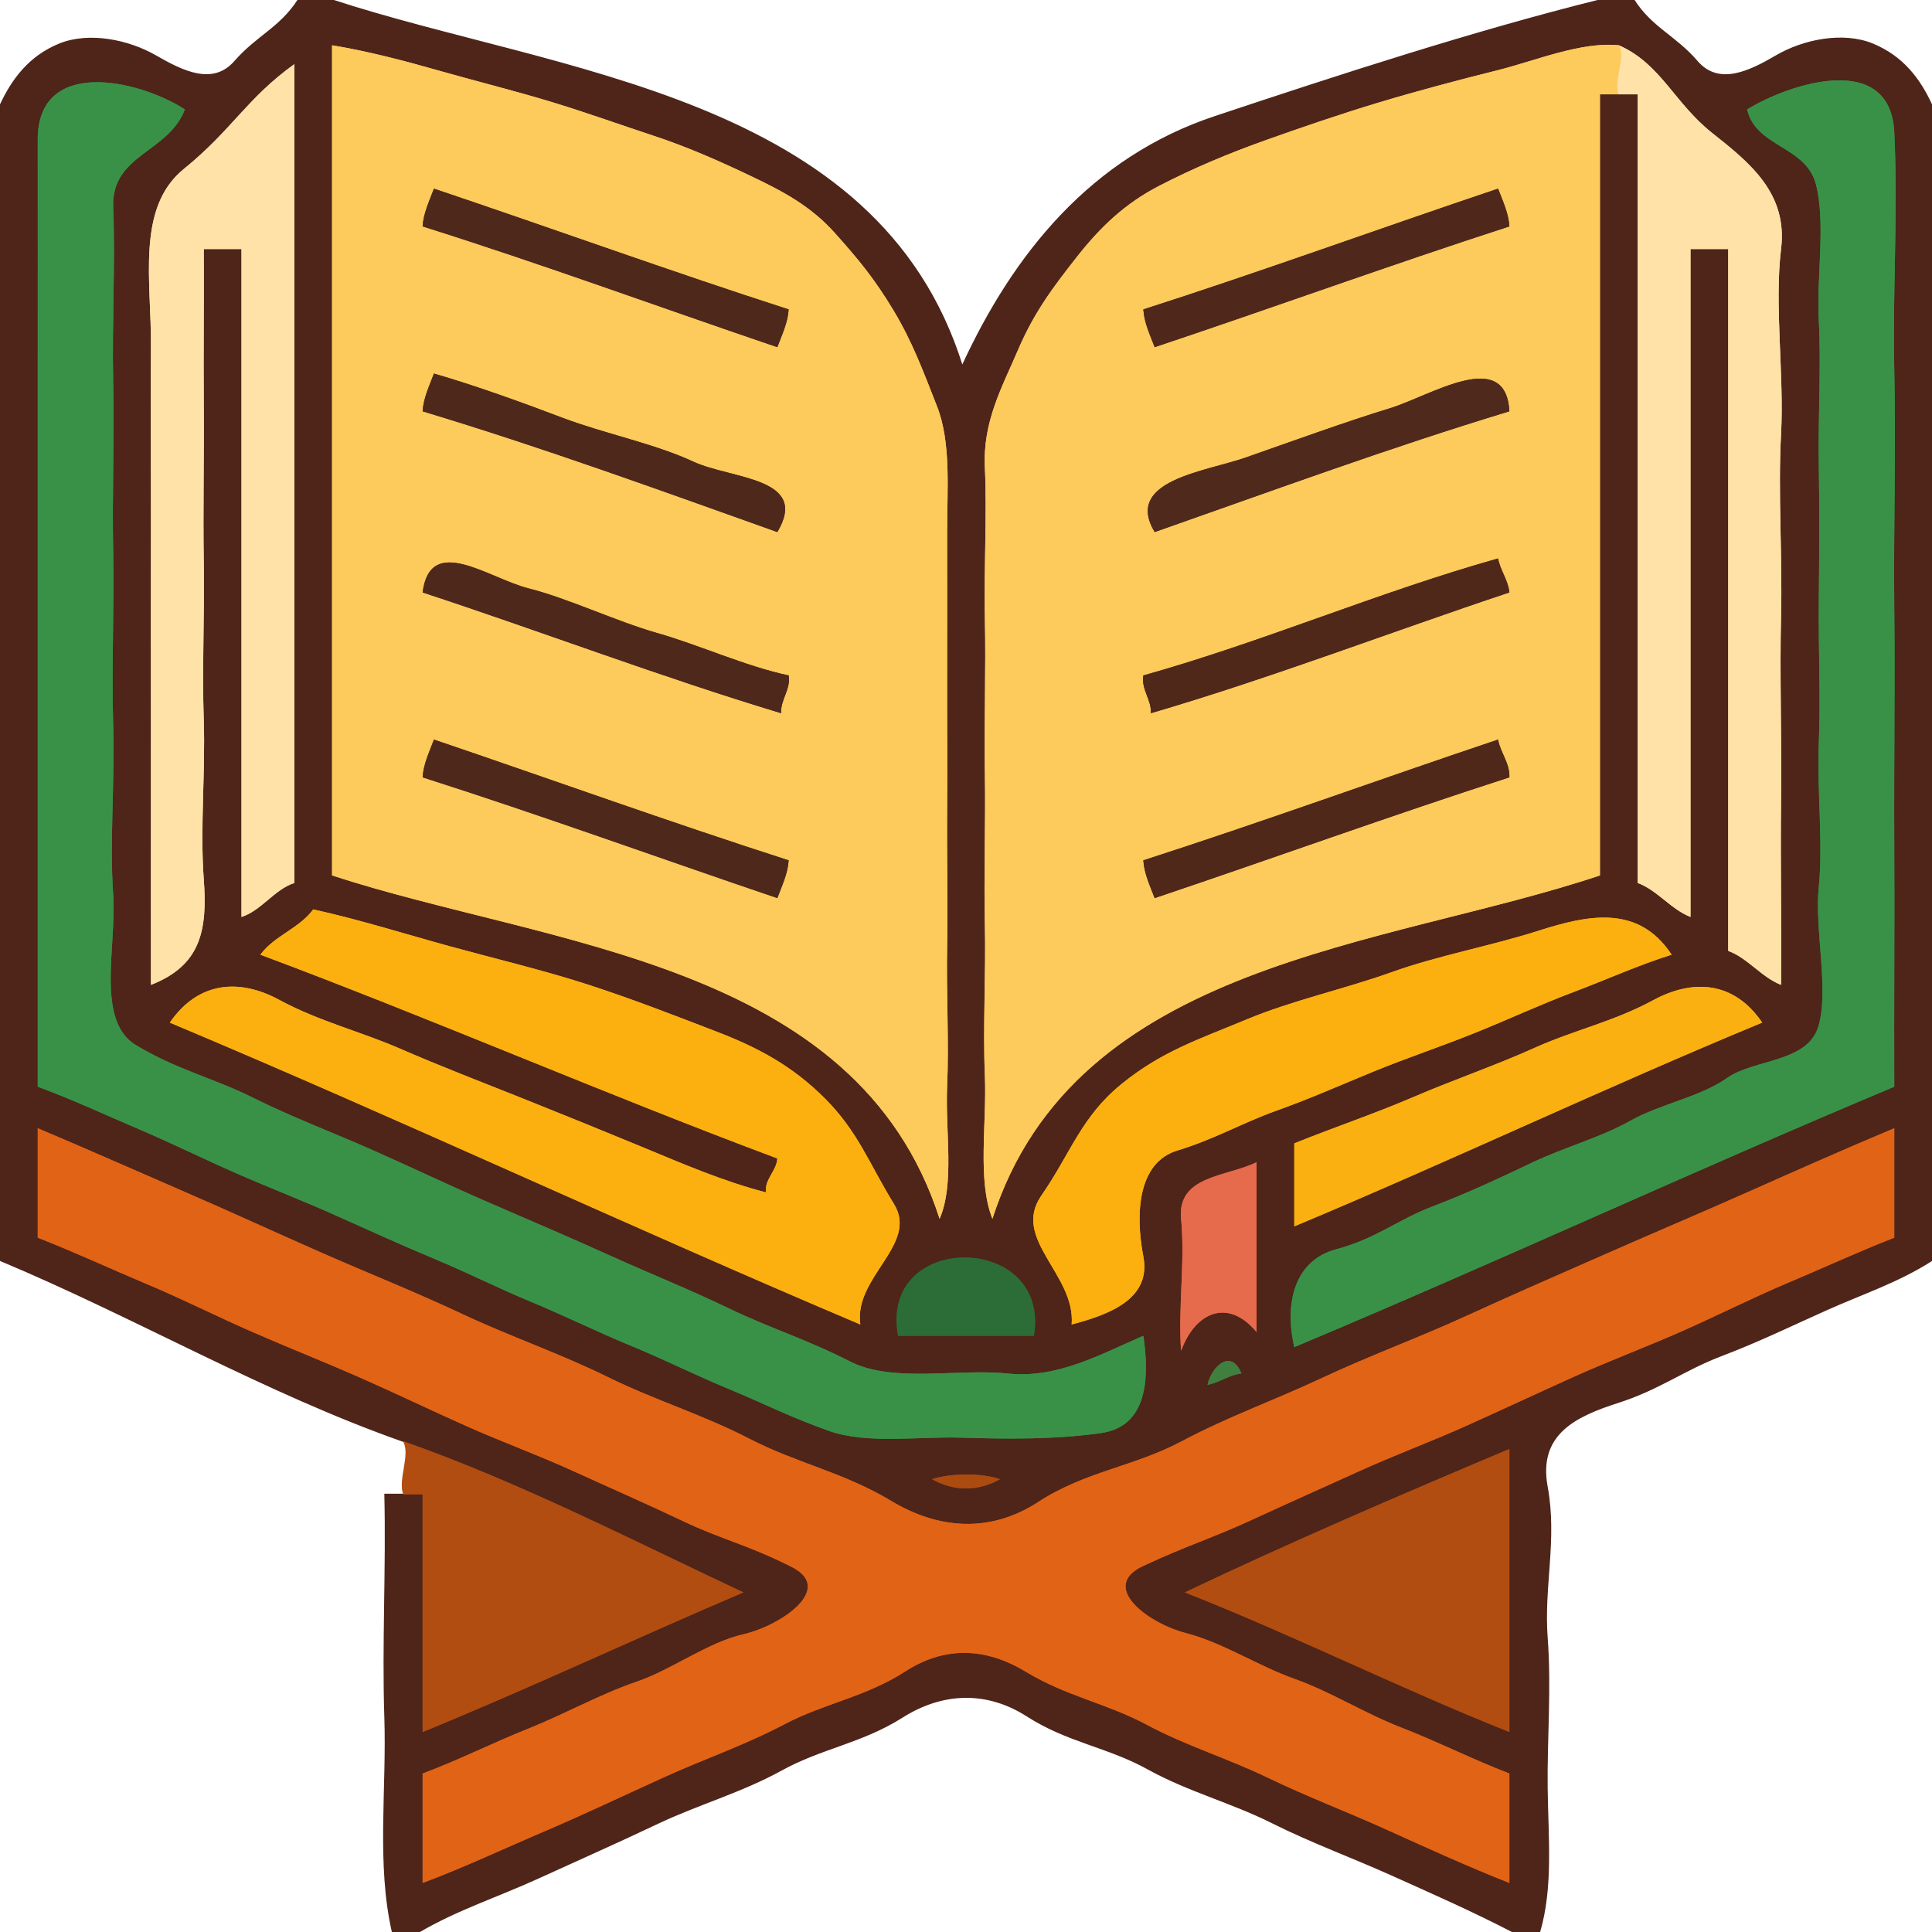 <svg xmlns="http://www.w3.org/2000/svg" xmlns:v="https://svgstorm.com"
viewBox = "0 0 512 512"
width="512"
height="512">
<g fill="None" fill-opacity="0.0" stroke="#000000" stroke-opacity="0.00" stroke-width="0.3"><path d="
M 0.00 28.00 
C 3.27 20.93 7.86 14.90 15.70 11.70 C 23.53 8.49 34.02 10.64 41.22 14.78 C 48.43 18.92 56.42 22.93 62.25 16.25 C 68.08 9.57 74.22 7.41 79.00 0.00
L 0.00 0.00
L 0.00 28.00 Z"/>
</g>
<g fill="None" fill-opacity="0.0" stroke="#4E2419" stroke-opacity="0.99" stroke-width="0.3"><path d="
M 0.00 28.00 
L 0.00 334.00
C 35.88 349.00 70.24 369.10 107.00 382.00
C 137.71 392.78 167.83 408.32 197.00 422.00
C 168.55 434.11 140.57 447.32 112.00 459.00
C 112.00 438.00 112.00 417.00 112.00 396.00
C 110.33 396.00 108.67 396.00 107.00 396.00
C 105.33 396.00 103.67 396.00 102.00 396.00
C 102.48 415.34 101.36 435.77 102.00 455.00 C 102.64 474.23 99.88 493.98 104.00 512.00
L 111.00 512.00
C 120.92 506.13 132.03 502.55 142.68 497.68 C 153.33 492.81 163.51 488.32 174.23 483.23 C 184.95 478.14 196.44 474.94 207.08 469.08 C 217.71 463.21 228.38 461.85 239.08 455.08 C 249.78 448.30 261.51 447.89 272.23 454.77 C 282.95 461.65 293.56 462.87 304.22 468.78 C 314.89 474.68 326.35 477.63 337.03 482.98 C 347.70 488.32 358.28 492.14 369.03 496.98 C 379.77 501.81 390.82 506.68 401.00 512.00
L 408.00 512.00
C 411.48 500.07 410.17 487.17 410.00 474.00 C 409.83 460.83 411.03 447.51 410.00 434.00 C 408.97 420.49 412.58 407.97 410.00 394.00 C 407.42 380.03 417.55 375.27 428.69 371.69 C 439.84 368.12 446.09 363.09 456.23 359.23 C 466.37 355.37 474.45 351.38 484.08 347.08 C 493.70 342.77 503.09 339.74 512.00 334.00
L 512.00 28.00
C 508.73 20.82 504.18 14.95 496.31 11.69 C 488.43 8.44 477.94 10.58 470.77 14.77 C 463.60 18.96 455.50 22.93 449.75 16.25 C 444.01 9.57 437.73 7.39 433.00 0.00
L 424.00 0.00
C 390.62 8.29 354.55 20.06 321.93 30.93 C 289.30 41.79 268.70 67.21 255.00 97.00
C 232.59 25.08 147.59 19.55 88.00 0.00
L 79.00 0.00
C 74.22 7.41 68.08 9.57 62.25 16.25 C 56.42 22.93 48.43 18.92 41.22 14.78 C 34.02 10.64 23.53 8.49 15.70 11.70 C 7.86 14.90 3.27 20.93 0.00 28.00
M 429.00 12.00 
C 440.10 16.85 443.70 27.30 453.75 35.25 C 463.81 43.20 473.81 51.26 472.00 66.00 C 470.19 80.74 472.84 99.48 472.00 115.00 C 471.16 130.52 472.38 147.09 472.00 163.00 C 471.62 178.91 472.20 195.89 472.00 212.00 C 471.80 228.11 472.15 244.83 472.00 261.00
C 466.76 258.95 463.14 253.86 458.00 252.00
C 458.00 190.00 458.00 128.00 458.00 66.00
C 454.67 66.00 451.33 66.00 448.00 66.00
C 448.00 125.00 448.00 184.00 448.00 243.00
C 442.76 240.95 439.15 235.86 434.00 234.00
C 434.00 164.33 434.00 94.67 434.00 25.00
C 432.33 25.00 430.67 25.00 429.00 25.00
C 427.33 25.00 425.67 25.00 424.00 25.00
C 424.00 94.00 424.00 163.00 424.00 232.00
C 366.84 251.13 285.03 254.56 263.00 323.00
C 258.94 312.75 261.54 297.84 261.00 285.00 C 260.46 272.16 261.29 258.07 261.00 245.00 C 260.71 231.93 261.22 218.11 261.00 205.00 C 260.78 191.89 261.30 176.89 261.00 164.00 C 260.70 151.11 261.60 136.24 261.00 124.00 C 260.40 111.76 265.51 102.71 269.77 92.77 C 274.03 82.84 278.87 76.38 285.25 68.25 C 291.63 60.11 298.15 53.92 307.23 49.23 C 316.31 44.54 325.49 40.70 335.22 37.22 C 344.96 33.75 355.15 30.26 365.22 27.22 C 375.30 24.18 386.34 21.24 396.67 18.67 C 407.00 16.10 418.91 10.99 429.00 12.00
M 249.00 323.00 
C 227.03 254.62 145.31 250.75 88.00 232.00
C 88.00 158.67 88.00 85.33 88.00 12.00
C 97.74 13.60 107.64 16.24 117.07 18.93 C 126.51 21.61 136.76 24.16 146.02 26.98 C 155.29 29.79 164.07 32.96 173.07 35.93 C 182.08 38.89 190.82 42.75 199.23 46.77 C 207.64 50.79 214.85 54.61 221.25 61.75 C 227.64 68.90 231.78 73.93 236.77 82.23 C 241.76 90.53 244.56 98.11 248.32 107.68 C 252.08 117.25 251.01 129.60 251.00 141.00 C 250.99 152.40 251.04 166.15 251.00 178.00 C 250.96 189.85 251.10 203.04 251.00 215.00 C 250.90 226.96 251.24 239.05 251.00 251.00 C 250.76 262.95 251.52 276.22 251.00 288.00 C 250.48 299.78 253.04 313.79 249.00 323.00
M 78.00 17.00 
C 78.00 89.33 78.00 161.67 78.00 234.00
C 72.77 235.67 69.23 241.34 64.00 243.00
C 64.00 184.00 64.00 125.00 64.00 66.00
C 60.67 66.00 57.33 66.00 54.00 66.00
C 54.09 79.78 53.89 93.18 54.00 107.00 C 54.11 120.82 53.78 135.15 54.00 149.00 C 54.22 162.85 53.54 177.23 54.00 191.00 C 54.46 204.77 52.99 219.47 54.00 233.00 C 55.01 246.53 53.22 255.86 40.00 261.00
C 40.03 242.55 39.96 223.37 40.00 205.00 C 40.04 186.63 39.92 167.10 40.00 149.00 C 40.08 130.90 39.83 109.37 40.00 92.00 C 40.17 74.63 35.96 55.09 48.75 44.75 C 61.53 34.40 65.35 26.09 78.00 17.00
M 502.00 288.00 
C 448.77 310.29 396.24 334.69 343.00 357.00
C 340.24 344.90 343.31 333.96 354.08 331.08 C 364.84 328.19 370.24 323.30 379.69 319.70 C 389.15 316.09 397.34 312.22 406.08 308.08 C 414.81 303.93 423.93 301.56 432.02 297.03 C 440.12 292.50 450.43 290.77 457.68 285.68 C 464.93 280.59 479.09 281.65 481.92 271.92 C 484.76 262.20 480.83 246.24 482.00 235.00 C 483.17 223.76 481.50 208.83 482.00 197.00 C 482.50 185.17 481.89 172.00 482.00 160.00 C 482.11 148.00 482.21 134.95 482.00 123.00 C 481.79 111.05 482.64 96.55 482.00 85.00 C 481.36 73.45 483.90 58.93 481.22 48.78 C 478.54 38.63 465.32 39.05 463.00 29.00
C 474.40 22.02 500.94 13.48 502.00 35.00 C 503.05 56.52 501.52 76.74 502.00 98.00 C 502.48 119.26 501.78 139.83 502.00 161.00 C 502.22 182.17 501.89 202.81 502.00 224.00 C 502.11 245.19 501.91 266.77 502.00 288.00
M 49.00 29.00 
C 44.63 40.53 29.41 40.89 30.00 55.00 C 30.59 69.11 29.66 86.44 30.00 101.00 C 30.34 115.56 29.69 131.38 30.00 146.00 C 30.31 160.62 29.52 177.67 30.00 192.00 C 30.48 206.33 29.00 223.57 30.00 237.00 C 31.00 250.43 25.22 270.47 36.03 276.97 C 46.83 283.48 56.37 285.60 67.08 290.92 C 77.79 296.25 88.35 300.16 99.07 304.93 C 109.80 309.69 119.35 314.28 130.08 318.92 C 140.81 323.56 151.32 328.06 162.08 332.92 C 172.83 337.79 182.32 341.52 193.23 346.77 C 204.14 352.02 213.88 354.97 225.22 360.78 C 236.57 366.59 253.77 362.61 267.00 364.00 C 280.23 365.39 291.55 358.93 303.00 354.00
C 304.69 365.40 304.03 378.04 291.78 379.78 C 279.52 381.51 266.90 381.36 255.00 381.00 C 243.10 380.64 229.85 382.75 219.77 379.23 C 209.70 375.70 202.24 371.86 192.98 368.03 C 183.71 364.19 176.29 360.39 167.31 356.69 C 158.33 353.00 149.79 348.75 140.92 345.08 C 132.06 341.41 124.11 337.36 115.31 333.69 C 106.50 330.03 97.65 325.98 88.92 322.08 C 80.20 318.17 71.69 314.90 62.93 311.07 C 54.16 307.25 45.59 302.98 36.77 299.23 C 27.95 295.47 19.00 291.29 10.00 288.00
C 10.00 267.11 10.00 246.97 10.00 226.00 C 10.00 205.03 10.01 184.13 10.00 163.00 C 9.99 141.87 10.01 121.38 10.00 100.00 C 9.99 78.62 10.03 58.88 10.00 37.00 C 9.97 15.12 36.59 21.02 49.00 29.00
M 228.00 351.00 
C 166.76 325.07 106.33 296.75 45.00 271.00
C 52.56 260.03 63.47 259.26 74.02 264.98 C 84.58 270.69 95.35 273.26 106.07 277.93 C 116.80 282.59 127.28 286.62 138.08 290.92 C 148.87 295.23 159.33 299.47 170.08 303.92 C 180.82 308.38 191.77 313.10 203.00 316.00
C 202.53 312.55 205.85 310.29 206.00 307.00
C 160.07 289.83 114.96 270.18 69.00 253.00
C 72.68 247.99 79.36 246.00 83.00 241.00
C 95.18 243.67 107.26 247.49 119.22 250.78 C 131.19 254.06 144.38 257.21 156.01 260.99 C 167.64 264.78 178.50 269.00 189.69 273.31 C 200.89 277.61 210.03 282.46 218.75 291.25 C 227.48 300.04 230.32 308.37 236.92 319.08 C 243.53 329.78 226.14 338.46 228.00 351.00
M 443.00 253.00 
C 434.03 255.82 425.79 259.59 416.93 262.93 C 408.07 266.26 399.65 270.20 390.77 273.77 C 381.90 277.34 372.94 280.31 363.98 283.98 C 355.01 287.64 347.78 290.93 338.32 294.32 C 328.86 297.71 322.32 301.73 311.93 304.93 C 301.54 308.13 300.82 321.61 303.00 333.00 C 305.18 344.39 293.61 348.46 284.00 351.00
C 285.07 337.79 268.02 328.38 275.92 316.92 C 283.83 305.47 286.54 295.94 297.25 287.25 C 307.95 278.55 317.91 275.36 330.22 270.22 C 342.54 265.08 356.04 262.20 368.68 257.68 C 381.31 253.16 394.81 250.77 407.67 246.67 C 420.54 242.57 434.14 239.49 443.00 253.00
M 467.00 271.00 
C 425.41 288.20 384.55 307.62 343.00 325.00
C 343.00 317.67 343.00 310.33 343.00 303.00
C 353.58 298.74 364.12 295.21 374.68 290.68 C 385.23 286.14 396.12 282.45 406.69 277.69 C 417.27 272.94 427.60 270.75 438.08 265.08 C 448.55 259.40 459.49 259.93 467.00 271.00
M 502.00 299.00 
C 502.00 308.67 502.00 318.33 502.00 328.00
C 492.46 331.71 483.42 335.92 473.92 339.92 C 464.42 343.93 455.27 348.56 445.77 352.77 C 436.27 356.98 426.48 360.62 416.93 364.93 C 407.37 369.24 398.46 373.41 388.77 377.77 C 379.08 382.13 369.93 385.46 359.98 389.98 C 350.02 394.49 342.31 397.92 331.77 402.77 C 321.23 407.63 314.84 409.46 302.98 414.98 C 291.11 420.49 304.32 430.21 314.23 432.77 C 324.14 435.34 333.39 441.49 343.07 444.93 C 352.76 448.36 361.61 454.06 371.23 457.77 C 380.85 461.49 390.36 466.31 400.00 470.00
C 400.00 479.67 400.00 489.33 400.00 499.00
C 389.17 494.72 378.59 489.91 367.92 485.08 C 357.26 480.24 346.54 476.20 335.92 471.08 C 325.31 465.95 314.48 462.72 303.92 457.08 C 293.37 451.43 282.51 449.49 271.93 443.07 C 261.35 436.66 250.55 436.09 239.93 442.93 C 229.31 449.77 218.59 451.31 207.93 456.93 C 197.26 462.54 186.71 466.10 175.98 470.98 C 165.24 475.85 155.08 480.71 144.31 485.31 C 133.53 489.90 122.97 494.91 112.00 499.00
C 112.00 489.33 112.00 479.67 112.00 470.00
C 121.49 466.48 130.64 461.83 140.08 458.08 C 149.51 454.32 159.12 448.94 168.68 445.68 C 178.23 442.42 187.39 435.30 197.08 433.08 C 206.76 430.85 221.42 421.10 209.77 415.23 C 198.12 409.36 191.39 408.05 180.93 403.07 C 170.46 398.10 162.70 394.77 152.77 390.23 C 142.84 385.68 133.64 382.38 123.93 378.07 C 114.22 373.76 105.37 369.46 95.77 365.23 C 86.17 361.00 76.53 357.19 66.98 353.02 C 57.42 348.86 48.35 344.24 38.77 340.23 C 29.20 336.21 19.66 331.76 10.00 328.00
C 10.00 318.33 10.00 308.67 10.00 299.00
C 22.63 304.31 35.13 309.87 47.69 315.31 C 60.26 320.74 72.50 326.39 85.08 331.92 C 97.65 337.46 110.16 342.41 122.69 348.31 C 135.23 354.20 148.54 358.75 161.07 364.93 C 173.61 371.10 186.08 374.82 198.68 381.32 C 211.27 387.82 223.58 390.17 236.22 397.78 C 248.87 405.38 262.50 406.25 275.08 398.08 C 287.65 389.90 300.44 388.70 313.02 382.03 C 325.61 375.35 337.60 371.15 350.23 365.23 C 362.86 359.30 376.10 354.47 388.69 348.69 C 401.28 342.92 413.46 337.63 426.08 332.08 C 438.69 326.52 451.06 321.32 463.69 315.69 C 476.33 310.07 489.20 304.36 502.00 299.00
M 333.00 308.00 
C 333.00 323.00 333.00 338.00 333.00 353.00
C 325.34 343.80 316.66 347.85 313.00 358.00
C 312.18 346.45 314.09 334.52 313.00 323.00 C 311.91 311.48 325.06 311.91 333.00 308.00
M 274.00 354.00 
C 262.00 354.00 250.00 354.00 238.00 354.00
C 232.84 326.16 278.50 326.52 274.00 354.00
M 329.00 364.00 
C 325.79 364.31 323.15 366.45 320.00 367.00
C 321.03 362.13 326.28 357.21 329.00 364.00
M 400.00 384.00 
C 400.00 409.00 400.00 434.00 400.00 459.00
C 371.07 447.47 342.99 433.43 314.00 422.00
C 342.05 408.65 371.20 396.14 400.00 384.00
M 265.00 392.00 
C 259.11 395.29 252.92 395.27 247.00 392.00
C 251.93 390.38 260.15 390.31 265.00 392.00 Z"/>
</g>
<g fill="None" fill-opacity="0.0" stroke="#000000" stroke-opacity="0.00" stroke-width="0.3"><path d="
M 424.00 0.00 
L 88.00 0.00
C 147.59 19.55 232.59 25.08 255.00 97.00
C 268.70 67.21 289.30 41.79 321.93 30.93 C 354.55 20.06 390.62 8.29 424.00 0.00 Z"/>
</g>
<g fill="None" fill-opacity="0.0" stroke="#000000" stroke-opacity="0.00" stroke-width="0.3"><path d="
M 512.00 28.00 
L 512.00 0.00
L 433.00 0.00
C 437.73 7.39 444.01 9.57 449.75 16.25 C 455.50 22.93 463.60 18.96 470.77 14.77 C 477.94 10.58 488.43 8.44 496.31 11.69 C 504.18 14.95 508.73 20.82 512.00 28.00 Z"/>
</g>
<g fill="None" fill-opacity="0.0" stroke="#FDCA5C" stroke-opacity="1.00" stroke-width="0.3"><path d="
M 429.00 25.00 
C 427.49 21.69 431.02 14.96 429.00 12.00
C 418.91 10.99 407.00 16.10 396.67 18.67 C 386.34 21.24 375.30 24.18 365.22 27.22 C 355.15 30.26 344.96 33.75 335.22 37.22 C 325.49 40.70 316.31 44.54 307.23 49.23 C 298.15 53.92 291.63 60.11 285.25 68.25 C 278.87 76.38 274.03 82.84 269.77 92.77 C 265.51 102.71 260.40 111.76 261.00 124.00 C 261.60 136.24 260.70 151.11 261.00 164.00 C 261.30 176.89 260.78 191.89 261.00 205.00 C 261.22 218.11 260.71 231.93 261.00 245.00 C 261.29 258.07 260.46 272.16 261.00 285.00 C 261.54 297.84 258.94 312.75 263.00 323.00
C 285.03 254.56 366.84 251.13 424.00 232.00
C 424.00 163.00 424.00 94.00 424.00 25.00
C 425.67 25.00 427.33 25.00 429.00 25.00
M 397.00 50.00 
C 398.24 53.26 399.77 56.43 400.00 60.00
C 368.53 70.19 337.39 81.51 306.00 92.00
C 304.76 88.74 303.23 85.57 303.00 82.00
C 334.47 71.91 365.59 60.55 397.00 50.00
M 400.00 109.00 
C 368.37 118.59 337.24 130.03 306.00 141.00
C 297.76 127.27 319.45 125.01 330.22 121.22 C 341.00 117.44 357.31 111.54 368.23 108.23 C 379.14 104.92 399.03 91.84 400.00 109.00
M 397.00 148.00 
C 397.57 151.12 399.68 153.76 400.00 157.00
C 368.29 167.57 337.02 179.61 305.00 189.00
C 305.19 185.45 302.39 182.70 303.00 179.00
C 334.77 170.10 365.22 156.94 397.00 148.00
M 397.00 196.00 
C 397.61 199.44 400.17 202.30 400.00 206.00
C 368.51 216.16 337.40 227.44 306.00 238.00
C 304.76 234.74 303.23 231.57 303.00 228.00
C 334.50 217.85 365.61 206.53 397.00 196.00 Z"/>
</g>
<g fill="None" fill-opacity="0.0" stroke="#FDCA5C" stroke-opacity="1.00" stroke-width="0.3"><path d="
M 249.00 323.00 
C 253.04 313.79 250.48 299.78 251.00 288.00 C 251.52 276.22 250.76 262.95 251.00 251.00 C 251.24 239.05 250.90 226.96 251.00 215.00 C 251.10 203.04 250.96 189.85 251.00 178.00 C 251.04 166.15 250.99 152.40 251.00 141.00 C 251.01 129.60 252.08 117.25 248.32 107.68 C 244.56 98.11 241.76 90.53 236.77 82.23 C 231.78 73.93 227.64 68.90 221.25 61.75 C 214.85 54.61 207.64 50.79 199.23 46.77 C 190.82 42.75 182.08 38.89 173.07 35.93 C 164.07 32.96 155.29 29.79 146.02 26.98 C 136.76 24.16 126.51 21.61 117.07 18.93 C 107.64 16.24 97.74 13.60 88.00 12.00
C 88.00 85.33 88.00 158.67 88.00 232.00
C 145.31 250.75 227.03 254.62 249.00 323.00
M 209.00 82.00 
C 208.78 85.53 207.22 88.72 206.00 92.00
C 174.64 81.36 143.57 69.93 112.00 60.00
C 112.22 56.47 113.78 53.28 115.00 50.00
C 146.40 60.56 177.48 71.83 209.00 82.00
M 206.00 141.00 
C 174.82 129.87 143.69 118.55 112.00 109.00
C 112.22 105.47 113.78 102.28 115.00 99.00
C 126.24 102.26 138.40 106.68 149.22 110.78 C 160.05 114.87 173.56 117.61 183.68 122.32 C 193.80 127.03 214.68 126.45 206.00 141.00
M 209.00 179.00 
C 209.62 182.68 206.80 185.40 207.00 189.00
C 175.06 179.36 143.74 167.43 112.00 157.00
C 114.02 141.33 129.39 153.22 140.07 155.93 C 150.76 158.64 163.11 164.61 174.22 167.78 C 185.33 170.94 197.51 176.56 209.00 179.00
M 209.00 228.00 
C 208.78 231.53 207.22 234.72 206.00 238.00
C 174.63 227.37 143.56 216.07 112.00 206.00
C 112.22 202.47 113.78 199.28 115.00 196.00
C 146.31 206.63 177.48 217.87 209.00 228.00 Z"/>
</g>
<g fill="None" fill-opacity="0.0" stroke="#FEE2A8" stroke-opacity="1.00" stroke-width="0.3"><path d="
M 429.00 25.00 
C 430.67 25.00 432.33 25.00 434.00 25.00
C 434.00 94.67 434.00 164.33 434.00 234.00
C 439.15 235.86 442.76 240.95 448.00 243.00
C 448.00 184.00 448.00 125.00 448.00 66.00
C 451.33 66.00 454.67 66.00 458.00 66.00
C 458.00 128.00 458.00 190.00 458.00 252.00
C 463.14 253.86 466.76 258.95 472.00 261.00
C 472.15 244.83 471.80 228.11 472.00 212.00 C 472.20 195.89 471.62 178.91 472.00 163.00 C 472.38 147.09 471.16 130.52 472.00 115.00 C 472.84 99.48 470.19 80.74 472.00 66.00 C 473.81 51.26 463.81 43.20 453.75 35.25 C 443.70 27.30 440.10 16.85 429.00 12.00
C 431.02 14.96 427.49 21.69 429.00 25.00 Z"/>
</g>
<g fill="None" fill-opacity="0.0" stroke="#FEE2A8" stroke-opacity="1.00" stroke-width="0.3"><path d="
M 78.00 17.00 
C 65.35 26.09 61.53 34.40 48.75 44.75 C 35.96 55.09 40.17 74.63 40.00 92.00 C 39.83 109.37 40.08 130.90 40.00 149.00 C 39.92 167.10 40.04 186.63 40.00 205.00 C 39.96 223.37 40.03 242.55 40.00 261.00
C 53.22 255.86 55.01 246.53 54.00 233.00 C 52.99 219.47 54.46 204.77 54.00 191.00 C 53.54 177.23 54.22 162.85 54.00 149.00 C 53.78 135.15 54.11 120.82 54.00 107.00 C 53.89 93.18 54.09 79.78 54.00 66.00
C 57.33 66.00 60.67 66.00 64.00 66.00
C 64.00 125.00 64.00 184.00 64.00 243.00
C 69.23 241.34 72.77 235.67 78.00 234.00
C 78.00 161.67 78.00 89.33 78.00 17.00 Z"/>
</g>
<g fill="None" fill-opacity="0.0" stroke="#399148" stroke-opacity="1.00" stroke-width="0.3"><path d="
M 502.00 288.00 
C 501.91 266.77 502.11 245.19 502.00 224.00 C 501.89 202.81 502.22 182.17 502.00 161.00 C 501.78 139.83 502.48 119.26 502.00 98.00 C 501.52 76.74 503.05 56.52 502.00 35.00 C 500.94 13.48 474.40 22.02 463.00 29.00
C 465.32 39.05 478.54 38.63 481.22 48.78 C 483.90 58.93 481.36 73.45 482.00 85.00 C 482.64 96.55 481.79 111.05 482.00 123.00 C 482.21 134.95 482.11 148.00 482.00 160.00 C 481.89 172.00 482.50 185.17 482.00 197.00 C 481.50 208.83 483.17 223.76 482.00 235.00 C 480.83 246.24 484.76 262.20 481.92 271.92 C 479.09 281.65 464.93 280.59 457.68 285.68 C 450.43 290.77 440.12 292.50 432.02 297.03 C 423.93 301.56 414.81 303.93 406.08 308.08 C 397.34 312.22 389.15 316.09 379.69 319.70 C 370.24 323.30 364.84 328.19 354.08 331.08 C 343.31 333.96 340.24 344.90 343.00 357.00
C 396.24 334.69 448.77 310.29 502.00 288.00 Z"/>
</g>
<g fill="None" fill-opacity="0.0" stroke="#399148" stroke-opacity="1.00" stroke-width="0.3"><path d="
M 49.00 29.00 
C 36.59 21.02 9.97 15.12 10.00 37.00 C 10.03 58.88 9.99 78.62 10.00 100.00 C 10.01 121.38 9.99 141.87 10.00 163.00 C 10.01 184.13 10.00 205.03 10.00 226.00 C 10.00 246.97 10.00 267.11 10.00 288.00
C 19.00 291.29 27.95 295.47 36.77 299.23 C 45.59 302.98 54.16 307.25 62.93 311.07 C 71.69 314.90 80.20 318.17 88.92 322.08 C 97.65 325.98 106.50 330.03 115.31 333.69 C 124.11 337.36 132.06 341.41 140.92 345.08 C 149.79 348.75 158.33 353.00 167.31 356.69 C 176.29 360.39 183.71 364.19 192.98 368.03 C 202.24 371.86 209.70 375.70 219.77 379.23 C 229.85 382.75 243.10 380.64 255.00 381.00 C 266.90 381.36 279.52 381.51 291.78 379.78 C 304.03 378.04 304.69 365.40 303.00 354.00
C 291.55 358.93 280.23 365.39 267.00 364.00 C 253.77 362.61 236.57 366.59 225.22 360.78 C 213.88 354.97 204.14 352.02 193.23 346.77 C 182.32 341.52 172.83 337.79 162.08 332.92 C 151.32 328.06 140.81 323.56 130.08 318.92 C 119.35 314.28 109.80 309.69 99.07 304.93 C 88.35 300.16 77.79 296.25 67.08 290.92 C 56.37 285.60 46.83 283.48 36.03 276.97 C 25.22 270.47 31.00 250.43 30.00 237.00 C 29.00 223.57 30.48 206.33 30.00 192.00 C 29.52 177.67 30.31 160.62 30.00 146.00 C 29.69 131.38 30.34 115.56 30.00 101.00 C 29.66 86.44 30.59 69.11 30.00 55.00 C 29.41 40.89 44.63 40.53 49.00 29.00 Z"/>
</g>
<g fill="None" fill-opacity="0.0" stroke="#4E281A" stroke-opacity="1.00" stroke-width="0.3"><path d="
M 209.00 82.00 
C 177.48 71.83 146.40 60.56 115.00 50.00
C 113.78 53.28 112.22 56.47 112.00 60.00
C 143.57 69.93 174.64 81.36 206.00 92.00
C 207.22 88.72 208.78 85.53 209.00 82.00 Z"/>
</g>
<g fill="None" fill-opacity="0.0" stroke="#4F281B" stroke-opacity="1.00" stroke-width="0.3"><path d="
M 397.00 50.00 
C 365.59 60.55 334.47 71.91 303.00 82.00
C 303.23 85.57 304.76 88.74 306.00 92.00
C 337.39 81.51 368.53 70.19 400.00 60.00
C 399.77 56.43 398.24 53.26 397.00 50.00 Z"/>
</g>
<g fill="None" fill-opacity="0.0" stroke="#4E281A" stroke-opacity="1.00" stroke-width="0.3"><path d="
M 206.00 141.00 
C 214.68 126.45 193.80 127.03 183.68 122.32 C 173.56 117.61 160.05 114.87 149.22 110.78 C 138.40 106.68 126.24 102.26 115.00 99.00
C 113.78 102.28 112.22 105.47 112.00 109.00
C 143.69 118.55 174.82 129.87 206.00 141.00 Z"/>
</g>
<g fill="None" fill-opacity="0.0" stroke="#4F291B" stroke-opacity="1.00" stroke-width="0.3"><path d="
M 400.00 109.00 
C 399.03 91.84 379.14 104.92 368.23 108.23 C 357.31 111.54 341.00 117.44 330.22 121.22 C 319.45 125.01 297.76 127.27 306.00 141.00
C 337.24 130.03 368.37 118.59 400.00 109.00 Z"/>
</g>
<g fill="None" fill-opacity="0.0" stroke="#4E281A" stroke-opacity="1.00" stroke-width="0.3"><path d="
M 209.00 179.00 
C 197.51 176.56 185.33 170.94 174.22 167.78 C 163.11 164.61 150.76 158.64 140.07 155.93 C 129.39 153.22 114.02 141.33 112.00 157.00
C 143.74 167.43 175.06 179.36 207.00 189.00
C 206.80 185.40 209.62 182.68 209.00 179.00 Z"/>
</g>
<g fill="None" fill-opacity="0.0" stroke="#4F281A" stroke-opacity="1.00" stroke-width="0.3"><path d="
M 397.00 148.00 
C 365.22 156.94 334.77 170.10 303.00 179.00
C 302.39 182.70 305.19 185.45 305.00 189.00
C 337.02 179.61 368.29 167.57 400.00 157.00
C 399.68 153.76 397.57 151.12 397.00 148.00 Z"/>
</g>
<g fill="None" fill-opacity="0.0" stroke="#4E281A" stroke-opacity="1.00" stroke-width="0.3"><path d="
M 209.00 228.00 
C 177.48 217.87 146.31 206.63 115.00 196.00
C 113.78 199.28 112.22 202.47 112.00 206.00
C 143.56 216.07 174.63 227.37 206.00 238.00
C 207.22 234.72 208.78 231.53 209.00 228.00 Z"/>
</g>
<g fill="None" fill-opacity="0.0" stroke="#4F281A" stroke-opacity="1.00" stroke-width="0.3"><path d="
M 397.00 196.00 
C 365.61 206.53 334.50 217.85 303.00 228.00
C 303.23 231.57 304.76 234.74 306.00 238.00
C 337.40 227.44 368.51 216.16 400.00 206.00
C 400.17 202.30 397.61 199.44 397.00 196.00 Z"/>
</g>
<g fill="None" fill-opacity="0.0" stroke="#FCB010" stroke-opacity="1.00" stroke-width="0.3"><path d="
M 228.00 351.00 
C 226.14 338.46 243.53 329.78 236.92 319.08 C 230.32 308.37 227.48 300.04 218.75 291.25 C 210.03 282.46 200.89 277.61 189.69 273.31 C 178.50 269.00 167.64 264.78 156.01 260.99 C 144.38 257.21 131.19 254.06 119.22 250.78 C 107.26 247.49 95.18 243.67 83.00 241.00
C 79.36 246.00 72.68 247.99 69.00 253.00
C 114.96 270.18 160.07 289.83 206.00 307.00
C 205.85 310.29 202.53 312.55 203.00 316.00
C 191.77 313.10 180.82 308.38 170.08 303.92 C 159.33 299.47 148.87 295.23 138.08 290.92 C 127.28 286.62 116.80 282.59 106.07 277.93 C 95.35 273.26 84.58 270.69 74.02 264.98 C 63.47 259.26 52.56 260.03 45.00 271.00
C 106.33 296.75 166.76 325.07 228.00 351.00 Z"/>
</g>
<g fill="None" fill-opacity="0.0" stroke="#FCB00F" stroke-opacity="1.00" stroke-width="0.3"><path d="
M 443.00 253.00 
C 434.14 239.49 420.54 242.57 407.67 246.67 C 394.81 250.77 381.31 253.16 368.68 257.68 C 356.04 262.20 342.54 265.08 330.22 270.22 C 317.91 275.36 307.95 278.55 297.25 287.25 C 286.54 295.94 283.83 305.47 275.92 316.92 C 268.02 328.38 285.07 337.79 284.00 351.00
C 293.61 348.46 305.18 344.39 303.00 333.00 C 300.82 321.61 301.54 308.13 311.93 304.93 C 322.32 301.73 328.86 297.71 338.32 294.32 C 347.78 290.93 355.01 287.64 363.98 283.98 C 372.94 280.31 381.90 277.34 390.77 273.77 C 399.65 270.20 408.07 266.26 416.93 262.93 C 425.79 259.59 434.03 255.82 443.00 253.00 Z"/>
</g>
<g fill="None" fill-opacity="0.0" stroke="#FBB011" stroke-opacity="1.00" stroke-width="0.3"><path d="
M 467.00 271.00 
C 459.49 259.93 448.55 259.40 438.08 265.08 C 427.60 270.75 417.27 272.94 406.69 277.69 C 396.12 282.45 385.23 286.14 374.68 290.68 C 364.12 295.21 353.58 298.74 343.00 303.00
C 343.00 310.33 343.00 317.67 343.00 325.00
C 384.55 307.62 425.41 288.20 467.00 271.00 Z"/>
</g>
<g fill="None" fill-opacity="0.0" stroke="#E16315" stroke-opacity="1.00" stroke-width="0.3"><path d="
M 502.00 299.00 
C 489.20 304.36 476.33 310.07 463.69 315.69 C 451.06 321.32 438.69 326.52 426.08 332.08 C 413.46 337.63 401.28 342.92 388.69 348.69 C 376.10 354.47 362.86 359.30 350.23 365.23 C 337.60 371.15 325.61 375.35 313.02 382.03 C 300.44 388.70 287.65 389.90 275.08 398.08 C 262.50 406.25 248.87 405.38 236.22 397.78 C 223.58 390.17 211.27 387.82 198.68 381.32 C 186.08 374.82 173.61 371.10 161.07 364.93 C 148.54 358.75 135.23 354.20 122.69 348.31 C 110.16 342.41 97.65 337.46 85.08 331.92 C 72.50 326.39 60.26 320.74 47.69 315.31 C 35.13 309.87 22.63 304.31 10.00 299.00
C 10.00 308.67 10.00 318.33 10.00 328.00
C 19.66 331.76 29.20 336.21 38.77 340.23 C 48.35 344.24 57.42 348.86 66.98 353.02 C 76.53 357.19 86.17 361.00 95.77 365.23 C 105.37 369.46 114.22 373.76 123.93 378.07 C 133.64 382.38 142.84 385.68 152.77 390.23 C 162.70 394.77 170.46 398.10 180.93 403.07 C 191.39 408.05 198.12 409.36 209.77 415.23 C 221.42 421.10 206.76 430.85 197.08 433.08 C 187.39 435.30 178.23 442.42 168.68 445.68 C 159.12 448.94 149.51 454.32 140.08 458.08 C 130.64 461.83 121.49 466.48 112.00 470.00
C 112.00 479.67 112.00 489.33 112.00 499.00
C 122.97 494.91 133.53 489.90 144.31 485.31 C 155.08 480.71 165.24 475.85 175.98 470.98 C 186.71 466.10 197.26 462.54 207.93 456.93 C 218.59 451.31 229.31 449.77 239.93 442.93 C 250.55 436.09 261.35 436.66 271.93 443.07 C 282.51 449.49 293.37 451.43 303.92 457.08 C 314.48 462.72 325.31 465.95 335.92 471.08 C 346.54 476.20 357.26 480.24 367.92 485.08 C 378.59 489.91 389.17 494.72 400.00 499.00
C 400.00 489.33 400.00 479.67 400.00 470.00
C 390.36 466.31 380.85 461.49 371.23 457.77 C 361.61 454.06 352.76 448.36 343.07 444.93 C 333.39 441.49 324.14 435.34 314.23 432.77 C 304.32 430.21 291.11 420.49 302.98 414.98 C 314.84 409.46 321.23 407.63 331.77 402.77 C 342.31 397.92 350.02 394.49 359.98 389.98 C 369.93 385.46 379.08 382.13 388.77 377.77 C 398.46 373.41 407.37 369.24 416.93 364.93 C 426.48 360.62 436.27 356.98 445.77 352.77 C 455.27 348.56 464.42 343.93 473.92 339.92 C 483.42 335.92 492.46 331.71 502.00 328.00
C 502.00 318.33 502.00 308.67 502.00 299.00 Z"/>
</g>
<g fill="None" fill-opacity="0.0" stroke="#E66A4C" stroke-opacity="1.00" stroke-width="0.3"><path d="
M 333.00 308.00 
C 325.06 311.91 311.91 311.48 313.00 323.00 C 314.09 334.52 312.18 346.45 313.00 358.00
C 316.66 347.85 325.34 343.80 333.00 353.00
C 333.00 338.00 333.00 323.00 333.00 308.00 Z"/>
</g>
<g fill="None" fill-opacity="0.0" stroke="#2C6C37" stroke-opacity="1.00" stroke-width="0.3"><path d="
M 274.00 354.00 
C 278.50 326.52 232.84 326.16 238.00 354.00
C 250.00 354.00 262.00 354.00 274.00 354.00 Z"/>
</g>
<g fill="None" fill-opacity="0.0" stroke="#000000" stroke-opacity="0.00" stroke-width="0.3"><path d="
M 0.00 512.00 
L 104.00 512.00
C 99.88 493.98 102.64 474.23 102.00 455.00 C 101.36 435.77 102.48 415.34 102.00 396.00
C 103.67 396.00 105.33 396.00 107.00 396.00
C 105.54 392.12 108.95 385.61 107.00 382.00
C 70.24 369.10 35.88 349.00 0.00 334.00
L 0.00 512.00 Z"/>
</g>
<g fill="None" fill-opacity="0.0" stroke="#000000" stroke-opacity="0.00" stroke-width="0.3"><path d="
M 408.00 512.00 
L 512.00 512.00
L 512.00 334.00
C 503.09 339.74 493.70 342.77 484.08 347.08 C 474.45 351.38 466.37 355.37 456.23 359.23 C 446.09 363.09 439.84 368.12 428.69 371.69 C 417.55 375.27 407.42 380.03 410.00 394.00 C 412.58 407.97 408.97 420.49 410.00 434.00 C 411.03 447.51 409.83 460.83 410.00 474.00 C 410.17 487.17 411.48 500.07 408.00 512.00 Z"/>
</g>
<g fill="None" fill-opacity="0.0" stroke="#407F40" stroke-opacity="1.00" stroke-width="0.3"><path d="
M 329.00 364.00 
C 326.28 357.21 321.03 362.13 320.00 367.00
C 323.15 366.45 325.79 364.31 329.00 364.00 Z"/>
</g>
<g fill="None" fill-opacity="0.0" stroke="#B14D10" stroke-opacity="1.00" stroke-width="0.3"><path d="
M 107.00 396.00 
C 108.67 396.00 110.33 396.00 112.00 396.00
C 112.00 417.00 112.00 438.00 112.00 459.00
C 140.57 447.32 168.55 434.11 197.00 422.00
C 167.83 408.32 137.71 392.78 107.00 382.00
C 108.95 385.61 105.54 392.12 107.00 396.00 Z"/>
</g>
<g fill="None" fill-opacity="0.0" stroke="#B14D10" stroke-opacity="1.00" stroke-width="0.3"><path d="
M 400.00 384.00 
C 371.20 396.14 342.05 408.65 314.00 422.00
C 342.99 433.43 371.07 447.47 400.00 459.00
C 400.00 434.00 400.00 409.00 400.00 384.00 Z"/>
</g>
<g fill="None" fill-opacity="0.0" stroke="#AC4B10" stroke-opacity="1.00" stroke-width="0.3"><path d="
M 265.00 392.00 
C 260.15 390.31 251.93 390.38 247.00 392.00
C 252.92 395.27 259.11 395.29 265.00 392.00 Z"/>
</g>
<g fill="None" fill-opacity="0.0" stroke="#000000" stroke-opacity="0.00" stroke-width="0.3"><path d="
M 111.00 512.00 
L 401.00 512.00
C 390.82 506.68 379.77 501.81 369.03 496.98 C 358.28 492.14 347.70 488.32 337.03 482.98 C 326.35 477.63 314.89 474.68 304.22 468.78 C 293.56 462.87 282.95 461.65 272.23 454.77 C 261.51 447.89 249.78 448.30 239.08 455.08 C 228.38 461.85 217.71 463.21 207.08 469.08 C 196.44 474.94 184.95 478.14 174.23 483.23 C 163.51 488.32 153.33 492.81 142.68 497.68 C 132.03 502.55 120.92 506.13 111.00 512.00 Z"/>
</g>
<g fill="#000000" fill-opacity="0.00" stroke="None">
<path d="
M 0.00 28.00 
C 3.27 20.93 7.86 14.90 15.70 11.70 C 23.53 8.49 34.02 10.64 41.22 14.78 C 48.43 18.92 56.42 22.93 62.25 16.25 C 68.08 9.57 74.22 7.41 79.00 0.00
L 0.00 0.00
L 0.00 28.00 Z"/>
</g>
<g fill="#4E2419" fill-opacity="0.99" stroke="None">
<path d="
M 0.00 28.00 
L 0.00 334.00
C 35.88 349.00 70.24 369.10 107.00 382.00
C 137.71 392.78 167.83 408.32 197.00 422.00
C 168.55 434.11 140.57 447.32 112.00 459.00
C 112.00 438.00 112.00 417.00 112.00 396.00
C 110.33 396.00 108.67 396.00 107.00 396.00
C 105.33 396.00 103.67 396.00 102.00 396.00
C 102.48 415.34 101.36 435.77 102.00 455.00 C 102.64 474.23 99.88 493.98 104.00 512.00
L 111.00 512.00
C 120.92 506.13 132.03 502.55 142.68 497.68 C 153.33 492.81 163.51 488.32 174.23 483.23 C 184.95 478.14 196.44 474.94 207.08 469.08 C 217.71 463.21 228.38 461.85 239.08 455.08 C 249.78 448.30 261.51 447.89 272.23 454.77 C 282.95 461.65 293.56 462.87 304.22 468.78 C 314.89 474.68 326.35 477.63 337.03 482.98 C 347.70 488.32 358.28 492.14 369.03 496.98 C 379.77 501.81 390.82 506.68 401.00 512.00
L 408.00 512.00
C 411.48 500.07 410.17 487.17 410.00 474.00 C 409.83 460.83 411.03 447.51 410.00 434.00 C 408.97 420.49 412.58 407.97 410.00 394.00 C 407.42 380.03 417.55 375.27 428.69 371.69 C 439.84 368.12 446.09 363.09 456.23 359.23 C 466.37 355.37 474.45 351.38 484.08 347.08 C 493.70 342.77 503.09 339.74 512.00 334.00
L 512.00 28.00
C 508.73 20.82 504.18 14.95 496.31 11.69 C 488.43 8.44 477.94 10.58 470.77 14.77 C 463.60 18.96 455.50 22.93 449.75 16.25 C 444.01 9.57 437.73 7.39 433.00 0.00
L 424.00 0.00
C 390.62 8.29 354.55 20.06 321.93 30.93 C 289.30 41.79 268.70 67.21 255.00 97.00
C 232.59 25.08 147.59 19.55 88.00 0.00
L 79.00 0.00
C 74.22 7.41 68.08 9.57 62.25 16.25 C 56.42 22.93 48.43 18.92 41.22 14.78 C 34.02 10.64 23.53 8.49 15.70 11.70 C 7.86 14.90 3.27 20.93 0.00 28.00
M 429.00 12.00 
C 440.10 16.85 443.70 27.30 453.75 35.25 C 463.81 43.20 473.81 51.26 472.00 66.00 C 470.19 80.74 472.84 99.48 472.00 115.00 C 471.16 130.52 472.38 147.09 472.00 163.00 C 471.62 178.91 472.20 195.89 472.00 212.00 C 471.80 228.11 472.15 244.83 472.00 261.00
C 466.76 258.95 463.14 253.86 458.00 252.00
C 458.00 190.00 458.00 128.00 458.00 66.00
C 454.67 66.00 451.33 66.00 448.00 66.00
C 448.00 125.00 448.00 184.00 448.00 243.00
C 442.76 240.95 439.15 235.86 434.00 234.00
C 434.00 164.33 434.00 94.67 434.00 25.00
C 432.33 25.00 430.67 25.00 429.00 25.00
C 427.33 25.00 425.67 25.00 424.00 25.00
C 424.00 94.00 424.00 163.00 424.00 232.00
C 366.84 251.13 285.03 254.56 263.00 323.00
C 258.94 312.75 261.54 297.84 261.00 285.00 C 260.46 272.16 261.29 258.07 261.00 245.00 C 260.71 231.93 261.22 218.11 261.00 205.00 C 260.78 191.89 261.30 176.89 261.00 164.00 C 260.70 151.11 261.60 136.24 261.00 124.00 C 260.40 111.76 265.51 102.71 269.77 92.77 C 274.03 82.84 278.87 76.38 285.25 68.25 C 291.63 60.11 298.15 53.92 307.23 49.23 C 316.31 44.54 325.49 40.70 335.22 37.22 C 344.96 33.75 355.15 30.26 365.22 27.22 C 375.30 24.18 386.34 21.24 396.67 18.67 C 407.00 16.10 418.91 10.99 429.00 12.00
M 249.00 323.00 
C 227.03 254.62 145.31 250.75 88.00 232.00
C 88.00 158.67 88.00 85.33 88.00 12.00
C 97.74 13.60 107.64 16.24 117.07 18.93 C 126.51 21.61 136.76 24.16 146.02 26.98 C 155.29 29.79 164.07 32.96 173.07 35.93 C 182.08 38.89 190.82 42.75 199.23 46.77 C 207.64 50.79 214.85 54.61 221.25 61.75 C 227.64 68.90 231.78 73.93 236.77 82.23 C 241.76 90.53 244.56 98.11 248.32 107.68 C 252.08 117.25 251.01 129.60 251.00 141.00 C 250.99 152.40 251.04 166.15 251.00 178.00 C 250.96 189.85 251.10 203.04 251.00 215.00 C 250.90 226.96 251.24 239.05 251.00 251.00 C 250.76 262.95 251.52 276.22 251.00 288.00 C 250.48 299.78 253.04 313.79 249.00 323.00
M 78.00 17.00 
C 78.00 89.33 78.00 161.67 78.00 234.00
C 72.77 235.67 69.23 241.34 64.00 243.00
C 64.00 184.00 64.00 125.00 64.00 66.00
C 60.67 66.00 57.33 66.00 54.00 66.00
C 54.09 79.78 53.89 93.18 54.00 107.00 C 54.11 120.82 53.78 135.15 54.00 149.00 C 54.22 162.85 53.54 177.23 54.00 191.00 C 54.46 204.77 52.99 219.47 54.00 233.00 C 55.01 246.53 53.22 255.86 40.00 261.00
C 40.03 242.55 39.96 223.37 40.00 205.00 C 40.04 186.63 39.92 167.10 40.00 149.00 C 40.08 130.90 39.83 109.37 40.00 92.00 C 40.17 74.63 35.96 55.09 48.75 44.75 C 61.53 34.40 65.35 26.09 78.00 17.00
M 502.00 288.00 
C 448.77 310.29 396.24 334.69 343.00 357.00
C 340.24 344.90 343.31 333.96 354.08 331.08 C 364.84 328.19 370.24 323.30 379.69 319.70 C 389.15 316.09 397.34 312.22 406.08 308.08 C 414.81 303.93 423.93 301.56 432.02 297.03 C 440.12 292.50 450.43 290.77 457.68 285.68 C 464.93 280.59 479.09 281.65 481.92 271.92 C 484.76 262.20 480.83 246.24 482.00 235.00 C 483.17 223.76 481.50 208.83 482.00 197.00 C 482.50 185.17 481.89 172.00 482.00 160.00 C 482.11 148.00 482.21 134.95 482.00 123.00 C 481.79 111.05 482.64 96.55 482.00 85.00 C 481.36 73.45 483.90 58.93 481.22 48.78 C 478.54 38.63 465.32 39.05 463.00 29.00
C 474.40 22.02 500.94 13.48 502.00 35.00 C 503.05 56.52 501.52 76.74 502.00 98.00 C 502.48 119.26 501.78 139.83 502.00 161.00 C 502.22 182.17 501.89 202.81 502.00 224.00 C 502.11 245.19 501.91 266.77 502.00 288.00
M 49.00 29.00 
C 44.63 40.53 29.41 40.89 30.00 55.00 C 30.59 69.11 29.66 86.44 30.00 101.00 C 30.34 115.56 29.69 131.38 30.00 146.00 C 30.31 160.62 29.52 177.67 30.00 192.00 C 30.48 206.33 29.00 223.57 30.00 237.00 C 31.00 250.43 25.22 270.47 36.03 276.97 C 46.83 283.48 56.37 285.60 67.08 290.92 C 77.79 296.25 88.35 300.16 99.07 304.93 C 109.80 309.69 119.35 314.28 130.08 318.92 C 140.81 323.56 151.32 328.06 162.08 332.92 C 172.83 337.79 182.32 341.52 193.23 346.77 C 204.14 352.02 213.88 354.97 225.22 360.78 C 236.57 366.59 253.77 362.61 267.00 364.00 C 280.23 365.39 291.55 358.93 303.00 354.00
C 304.69 365.40 304.03 378.04 291.78 379.78 C 279.52 381.51 266.90 381.36 255.00 381.00 C 243.10 380.64 229.85 382.75 219.77 379.23 C 209.70 375.70 202.24 371.86 192.98 368.03 C 183.71 364.19 176.29 360.39 167.31 356.69 C 158.33 353.00 149.79 348.75 140.92 345.08 C 132.06 341.41 124.11 337.36 115.31 333.69 C 106.50 330.03 97.65 325.98 88.92 322.08 C 80.20 318.17 71.69 314.90 62.93 311.07 C 54.16 307.25 45.59 302.98 36.77 299.23 C 27.95 295.47 19.00 291.29 10.00 288.00
C 10.00 267.11 10.00 246.97 10.00 226.00 C 10.00 205.03 10.01 184.13 10.00 163.00 C 9.99 141.87 10.01 121.38 10.00 100.00 C 9.99 78.62 10.03 58.88 10.00 37.00 C 9.97 15.12 36.59 21.02 49.00 29.00
M 228.00 351.00 
C 166.76 325.07 106.33 296.75 45.00 271.00
C 52.56 260.03 63.47 259.26 74.02 264.98 C 84.58 270.69 95.35 273.26 106.07 277.93 C 116.80 282.59 127.28 286.62 138.08 290.92 C 148.87 295.23 159.33 299.47 170.08 303.92 C 180.82 308.38 191.77 313.10 203.00 316.00
C 202.53 312.55 205.85 310.29 206.00 307.00
C 160.07 289.83 114.96 270.18 69.00 253.00
C 72.68 247.99 79.36 246.00 83.00 241.00
C 95.18 243.67 107.26 247.49 119.22 250.78 C 131.19 254.06 144.38 257.21 156.01 260.99 C 167.64 264.78 178.50 269.00 189.69 273.31 C 200.89 277.61 210.03 282.46 218.75 291.25 C 227.48 300.04 230.32 308.37 236.92 319.08 C 243.53 329.78 226.14 338.46 228.00 351.00
M 443.00 253.00 
C 434.03 255.82 425.79 259.59 416.93 262.93 C 408.07 266.26 399.65 270.20 390.77 273.77 C 381.90 277.34 372.94 280.31 363.98 283.98 C 355.01 287.64 347.78 290.93 338.32 294.32 C 328.86 297.71 322.32 301.73 311.93 304.93 C 301.54 308.13 300.82 321.61 303.00 333.00 C 305.18 344.39 293.61 348.46 284.00 351.00
C 285.07 337.79 268.02 328.38 275.92 316.92 C 283.83 305.47 286.54 295.94 297.25 287.25 C 307.95 278.55 317.91 275.36 330.22 270.22 C 342.54 265.08 356.04 262.20 368.68 257.68 C 381.31 253.16 394.81 250.77 407.67 246.67 C 420.54 242.57 434.14 239.49 443.00 253.00
M 467.00 271.00 
C 425.41 288.20 384.55 307.62 343.00 325.00
C 343.00 317.67 343.00 310.33 343.00 303.00
C 353.58 298.74 364.12 295.21 374.68 290.68 C 385.23 286.14 396.12 282.45 406.69 277.69 C 417.27 272.94 427.60 270.75 438.08 265.08 C 448.55 259.40 459.49 259.93 467.00 271.00
M 502.00 299.00 
C 502.00 308.67 502.00 318.33 502.00 328.00
C 492.46 331.71 483.42 335.92 473.92 339.92 C 464.42 343.93 455.27 348.56 445.77 352.77 C 436.27 356.98 426.48 360.62 416.93 364.93 C 407.37 369.24 398.46 373.41 388.77 377.77 C 379.08 382.13 369.93 385.46 359.98 389.98 C 350.02 394.49 342.31 397.92 331.77 402.77 C 321.23 407.63 314.84 409.46 302.98 414.98 C 291.11 420.49 304.32 430.21 314.23 432.77 C 324.14 435.34 333.39 441.49 343.07 444.93 C 352.76 448.36 361.61 454.06 371.23 457.77 C 380.85 461.49 390.36 466.31 400.00 470.00
C 400.00 479.67 400.00 489.33 400.00 499.00
C 389.17 494.72 378.59 489.91 367.92 485.08 C 357.26 480.24 346.54 476.20 335.92 471.08 C 325.31 465.95 314.48 462.72 303.92 457.08 C 293.37 451.43 282.51 449.49 271.93 443.07 C 261.35 436.66 250.55 436.09 239.93 442.93 C 229.31 449.77 218.59 451.31 207.93 456.93 C 197.26 462.54 186.71 466.10 175.98 470.98 C 165.24 475.85 155.08 480.71 144.31 485.31 C 133.53 489.90 122.97 494.91 112.00 499.00
C 112.00 489.33 112.00 479.67 112.00 470.00
C 121.49 466.48 130.64 461.83 140.08 458.08 C 149.51 454.32 159.12 448.94 168.68 445.68 C 178.23 442.42 187.39 435.30 197.08 433.08 C 206.76 430.85 221.42 421.10 209.77 415.23 C 198.12 409.36 191.39 408.05 180.93 403.07 C 170.46 398.10 162.70 394.77 152.77 390.23 C 142.84 385.68 133.64 382.38 123.93 378.07 C 114.22 373.76 105.37 369.46 95.77 365.23 C 86.17 361.00 76.53 357.19 66.98 353.02 C 57.42 348.86 48.35 344.24 38.77 340.23 C 29.20 336.21 19.66 331.76 10.00 328.00
C 10.00 318.33 10.00 308.67 10.00 299.00
C 22.63 304.31 35.13 309.87 47.69 315.31 C 60.26 320.74 72.50 326.39 85.08 331.92 C 97.65 337.46 110.16 342.41 122.69 348.31 C 135.23 354.20 148.54 358.75 161.07 364.93 C 173.61 371.10 186.08 374.82 198.68 381.32 C 211.27 387.82 223.58 390.17 236.22 397.78 C 248.87 405.38 262.50 406.25 275.08 398.08 C 287.65 389.90 300.44 388.70 313.02 382.03 C 325.61 375.35 337.60 371.15 350.23 365.23 C 362.86 359.30 376.10 354.47 388.69 348.69 C 401.28 342.92 413.46 337.63 426.08 332.08 C 438.69 326.52 451.06 321.32 463.69 315.69 C 476.33 310.07 489.20 304.36 502.00 299.00
M 333.00 308.00 
C 333.00 323.00 333.00 338.00 333.00 353.00
C 325.34 343.80 316.66 347.85 313.00 358.00
C 312.18 346.45 314.09 334.52 313.00 323.00 C 311.91 311.48 325.06 311.91 333.00 308.00
M 274.00 354.00 
C 262.00 354.00 250.00 354.00 238.00 354.00
C 232.84 326.16 278.50 326.52 274.00 354.00
M 329.00 364.00 
C 325.79 364.31 323.15 366.45 320.00 367.00
C 321.03 362.13 326.28 357.21 329.00 364.00
M 400.00 384.00 
C 400.00 409.00 400.00 434.00 400.00 459.00
C 371.07 447.47 342.99 433.43 314.00 422.00
C 342.05 408.65 371.20 396.14 400.00 384.00
M 265.00 392.00 
C 259.11 395.29 252.92 395.27 247.00 392.00
C 251.93 390.38 260.15 390.31 265.00 392.00 Z"/>
</g>
<g fill="#000000" fill-opacity="0.00" stroke="None">
<path d="
M 424.00 0.00 
L 88.00 0.00
C 147.59 19.55 232.59 25.08 255.00 97.00
C 268.70 67.21 289.30 41.79 321.93 30.93 C 354.55 20.06 390.62 8.29 424.00 0.00 Z"/>
</g>
<g fill="#000000" fill-opacity="0.00" stroke="None">
<path d="
M 512.00 28.00 
L 512.00 0.00
L 433.00 0.00
C 437.73 7.39 444.01 9.57 449.75 16.25 C 455.50 22.93 463.60 18.96 470.77 14.77 C 477.94 10.58 488.43 8.44 496.31 11.69 C 504.18 14.95 508.73 20.82 512.00 28.00 Z"/>
</g>
<g fill="#FDCA5C" fill-opacity="1.00" stroke="None">
<path d="
M 429.00 25.00 
C 427.49 21.69 431.02 14.96 429.00 12.00
C 418.91 10.99 407.00 16.10 396.67 18.67 C 386.34 21.24 375.30 24.18 365.22 27.22 C 355.15 30.26 344.96 33.75 335.22 37.22 C 325.49 40.70 316.31 44.54 307.23 49.23 C 298.15 53.92 291.63 60.11 285.25 68.25 C 278.87 76.38 274.03 82.84 269.77 92.77 C 265.51 102.71 260.40 111.76 261.00 124.00 C 261.60 136.24 260.70 151.11 261.00 164.00 C 261.30 176.89 260.78 191.89 261.00 205.00 C 261.22 218.11 260.71 231.93 261.00 245.00 C 261.29 258.07 260.46 272.16 261.00 285.00 C 261.54 297.84 258.94 312.75 263.00 323.00
C 285.03 254.56 366.84 251.13 424.00 232.00
C 424.00 163.00 424.00 94.00 424.00 25.00
C 425.67 25.00 427.33 25.00 429.00 25.00
M 397.00 50.00 
C 398.24 53.26 399.77 56.43 400.00 60.00
C 368.53 70.19 337.39 81.51 306.00 92.00
C 304.76 88.74 303.23 85.57 303.00 82.00
C 334.47 71.91 365.59 60.55 397.00 50.00
M 400.00 109.00 
C 368.37 118.59 337.24 130.03 306.00 141.00
C 297.76 127.27 319.45 125.01 330.22 121.22 C 341.00 117.44 357.31 111.54 368.23 108.23 C 379.14 104.92 399.03 91.84 400.00 109.00
M 397.00 148.00 
C 397.57 151.12 399.68 153.76 400.00 157.00
C 368.29 167.57 337.02 179.61 305.00 189.00
C 305.19 185.45 302.39 182.70 303.00 179.00
C 334.77 170.10 365.22 156.94 397.00 148.00
M 397.00 196.00 
C 397.61 199.44 400.17 202.30 400.00 206.00
C 368.51 216.16 337.40 227.44 306.00 238.00
C 304.76 234.74 303.23 231.57 303.00 228.00
C 334.50 217.85 365.61 206.53 397.00 196.00 Z"/>
</g>
<g fill="#FDCA5C" fill-opacity="1.00" stroke="None">
<path d="
M 249.00 323.00 
C 253.04 313.79 250.48 299.78 251.00 288.00 C 251.52 276.22 250.76 262.95 251.00 251.00 C 251.24 239.05 250.90 226.96 251.00 215.00 C 251.10 203.04 250.96 189.85 251.00 178.00 C 251.04 166.15 250.99 152.40 251.00 141.00 C 251.01 129.60 252.08 117.25 248.32 107.68 C 244.56 98.11 241.76 90.53 236.77 82.23 C 231.78 73.93 227.64 68.90 221.25 61.75 C 214.85 54.61 207.64 50.79 199.23 46.77 C 190.82 42.75 182.08 38.89 173.07 35.93 C 164.07 32.96 155.29 29.79 146.02 26.98 C 136.76 24.16 126.51 21.61 117.07 18.93 C 107.64 16.24 97.74 13.60 88.00 12.00
C 88.00 85.33 88.00 158.67 88.00 232.00
C 145.31 250.75 227.03 254.62 249.00 323.00
M 209.00 82.00 
C 208.78 85.53 207.22 88.72 206.00 92.00
C 174.64 81.36 143.57 69.93 112.00 60.00
C 112.22 56.47 113.78 53.28 115.00 50.00
C 146.40 60.56 177.48 71.83 209.00 82.00
M 206.00 141.00 
C 174.82 129.87 143.69 118.55 112.00 109.00
C 112.22 105.47 113.78 102.28 115.00 99.00
C 126.24 102.26 138.40 106.68 149.22 110.78 C 160.05 114.87 173.56 117.61 183.68 122.32 C 193.80 127.03 214.68 126.45 206.00 141.00
M 209.00 179.00 
C 209.62 182.68 206.80 185.40 207.00 189.00
C 175.06 179.36 143.74 167.43 112.00 157.00
C 114.02 141.33 129.39 153.22 140.07 155.93 C 150.76 158.64 163.11 164.61 174.22 167.78 C 185.33 170.94 197.51 176.56 209.00 179.00
M 209.00 228.00 
C 208.78 231.53 207.22 234.72 206.00 238.00
C 174.63 227.37 143.56 216.07 112.00 206.00
C 112.22 202.47 113.78 199.28 115.00 196.00
C 146.31 206.63 177.48 217.87 209.00 228.00 Z"/>
</g>
<g fill="#FEE2A8" fill-opacity="1.00" stroke="None">
<path d="
M 429.00 25.00 
C 430.67 25.00 432.33 25.00 434.00 25.00
C 434.00 94.67 434.00 164.33 434.00 234.00
C 439.15 235.86 442.76 240.95 448.00 243.00
C 448.00 184.00 448.00 125.00 448.00 66.00
C 451.33 66.00 454.67 66.00 458.00 66.00
C 458.00 128.00 458.00 190.00 458.00 252.00
C 463.14 253.86 466.76 258.95 472.00 261.00
C 472.15 244.83 471.80 228.11 472.00 212.00 C 472.20 195.89 471.62 178.91 472.00 163.00 C 472.38 147.09 471.16 130.52 472.00 115.00 C 472.84 99.48 470.19 80.74 472.00 66.00 C 473.81 51.26 463.81 43.20 453.75 35.25 C 443.70 27.30 440.10 16.85 429.00 12.00
C 431.02 14.96 427.49 21.69 429.00 25.00 Z"/>
</g>
<g fill="#FEE2A8" fill-opacity="1.00" stroke="None">
<path d="
M 78.00 17.00 
C 65.35 26.09 61.53 34.40 48.75 44.75 C 35.96 55.09 40.17 74.63 40.00 92.00 C 39.83 109.37 40.08 130.90 40.00 149.00 C 39.92 167.10 40.04 186.63 40.00 205.00 C 39.96 223.37 40.03 242.55 40.00 261.00
C 53.22 255.86 55.01 246.53 54.00 233.00 C 52.99 219.47 54.46 204.77 54.00 191.00 C 53.54 177.23 54.22 162.85 54.00 149.00 C 53.78 135.15 54.11 120.82 54.00 107.00 C 53.89 93.18 54.09 79.78 54.00 66.00
C 57.33 66.00 60.67 66.00 64.00 66.00
C 64.00 125.00 64.00 184.00 64.00 243.00
C 69.23 241.34 72.77 235.67 78.00 234.00
C 78.00 161.67 78.00 89.33 78.00 17.00 Z"/>
</g>
<g fill="#399148" fill-opacity="1.00" stroke="None">
<path d="
M 502.00 288.00 
C 501.91 266.77 502.11 245.19 502.00 224.00 C 501.89 202.81 502.22 182.17 502.00 161.00 C 501.78 139.83 502.48 119.26 502.00 98.00 C 501.52 76.74 503.05 56.52 502.00 35.00 C 500.94 13.48 474.40 22.02 463.00 29.00
C 465.32 39.05 478.54 38.63 481.22 48.78 C 483.90 58.93 481.36 73.45 482.00 85.00 C 482.64 96.55 481.79 111.05 482.00 123.00 C 482.21 134.95 482.11 148.00 482.00 160.00 C 481.89 172.00 482.50 185.17 482.00 197.00 C 481.50 208.83 483.17 223.76 482.00 235.00 C 480.83 246.24 484.76 262.20 481.92 271.92 C 479.09 281.65 464.93 280.59 457.68 285.68 C 450.43 290.77 440.12 292.50 432.02 297.03 C 423.93 301.56 414.81 303.93 406.08 308.08 C 397.34 312.22 389.15 316.09 379.69 319.70 C 370.24 323.30 364.84 328.19 354.08 331.08 C 343.31 333.96 340.24 344.90 343.00 357.00
C 396.24 334.69 448.77 310.29 502.00 288.00 Z"/>
</g>
<g fill="#399148" fill-opacity="1.00" stroke="None">
<path d="
M 49.00 29.00 
C 36.59 21.02 9.97 15.12 10.00 37.00 C 10.03 58.88 9.99 78.62 10.00 100.00 C 10.01 121.38 9.99 141.87 10.00 163.00 C 10.01 184.13 10.00 205.03 10.00 226.00 C 10.00 246.97 10.00 267.11 10.00 288.00
C 19.00 291.29 27.95 295.47 36.77 299.23 C 45.59 302.98 54.16 307.25 62.93 311.07 C 71.69 314.90 80.20 318.17 88.92 322.08 C 97.65 325.98 106.50 330.03 115.31 333.69 C 124.11 337.36 132.06 341.41 140.92 345.08 C 149.79 348.75 158.33 353.00 167.31 356.69 C 176.29 360.39 183.71 364.19 192.98 368.03 C 202.24 371.86 209.70 375.70 219.77 379.23 C 229.85 382.75 243.10 380.64 255.00 381.00 C 266.90 381.36 279.52 381.51 291.78 379.78 C 304.03 378.04 304.69 365.40 303.00 354.00
C 291.55 358.93 280.23 365.39 267.00 364.00 C 253.77 362.61 236.57 366.59 225.22 360.78 C 213.88 354.97 204.14 352.02 193.23 346.77 C 182.32 341.52 172.83 337.79 162.08 332.92 C 151.32 328.06 140.81 323.56 130.08 318.92 C 119.35 314.28 109.80 309.69 99.07 304.93 C 88.35 300.16 77.79 296.25 67.08 290.92 C 56.37 285.60 46.83 283.48 36.03 276.97 C 25.22 270.47 31.00 250.43 30.00 237.00 C 29.00 223.57 30.48 206.33 30.00 192.00 C 29.52 177.67 30.31 160.62 30.00 146.00 C 29.69 131.38 30.34 115.56 30.00 101.00 C 29.66 86.44 30.59 69.11 30.00 55.00 C 29.41 40.89 44.63 40.53 49.00 29.00 Z"/>
</g>
<g fill="#4E281A" fill-opacity="1.00" stroke="None">
<path d="
M 209.00 82.00 
C 177.48 71.83 146.40 60.56 115.00 50.00
C 113.78 53.28 112.22 56.47 112.00 60.00
C 143.57 69.93 174.64 81.36 206.00 92.00
C 207.22 88.72 208.78 85.53 209.00 82.00 Z"/>
</g>
<g fill="#4F281B" fill-opacity="1.00" stroke="None">
<path d="
M 397.00 50.00 
C 365.59 60.55 334.47 71.91 303.00 82.00
C 303.23 85.57 304.76 88.74 306.00 92.00
C 337.39 81.51 368.53 70.19 400.00 60.00
C 399.77 56.43 398.24 53.26 397.00 50.00 Z"/>
</g>
<g fill="#4E281A" fill-opacity="1.00" stroke="None">
<path d="
M 206.00 141.00 
C 214.68 126.45 193.80 127.03 183.68 122.32 C 173.56 117.61 160.05 114.87 149.22 110.78 C 138.40 106.68 126.24 102.26 115.00 99.00
C 113.78 102.28 112.22 105.47 112.00 109.00
C 143.69 118.55 174.82 129.87 206.00 141.00 Z"/>
</g>
<g fill="#4F291B" fill-opacity="1.00" stroke="None">
<path d="
M 400.00 109.00 
C 399.03 91.84 379.14 104.92 368.23 108.23 C 357.31 111.54 341.00 117.44 330.22 121.22 C 319.45 125.01 297.76 127.27 306.00 141.00
C 337.24 130.03 368.37 118.59 400.00 109.00 Z"/>
</g>
<g fill="#4E281A" fill-opacity="1.00" stroke="None">
<path d="
M 209.00 179.00 
C 197.51 176.56 185.33 170.94 174.22 167.78 C 163.11 164.61 150.76 158.64 140.07 155.93 C 129.39 153.22 114.02 141.33 112.00 157.00
C 143.74 167.43 175.06 179.36 207.00 189.00
C 206.80 185.40 209.62 182.68 209.00 179.00 Z"/>
</g>
<g fill="#4F281A" fill-opacity="1.00" stroke="None">
<path d="
M 397.00 148.00 
C 365.22 156.94 334.77 170.10 303.00 179.00
C 302.39 182.70 305.19 185.45 305.00 189.00
C 337.02 179.61 368.29 167.57 400.00 157.00
C 399.68 153.76 397.57 151.12 397.00 148.00 Z"/>
</g>
<g fill="#4E281A" fill-opacity="1.00" stroke="None">
<path d="
M 209.00 228.00 
C 177.48 217.87 146.31 206.63 115.00 196.00
C 113.78 199.28 112.22 202.47 112.00 206.00
C 143.56 216.07 174.63 227.37 206.00 238.00
C 207.22 234.72 208.78 231.53 209.00 228.00 Z"/>
</g>
<g fill="#4F281A" fill-opacity="1.00" stroke="None">
<path d="
M 397.00 196.00 
C 365.61 206.53 334.50 217.85 303.00 228.00
C 303.23 231.57 304.76 234.74 306.00 238.00
C 337.40 227.44 368.51 216.16 400.00 206.00
C 400.17 202.30 397.61 199.44 397.00 196.00 Z"/>
</g>
<g fill="#FCB010" fill-opacity="1.00" stroke="None">
<path d="
M 228.00 351.00 
C 226.14 338.46 243.53 329.78 236.92 319.08 C 230.32 308.37 227.48 300.04 218.75 291.25 C 210.03 282.46 200.89 277.61 189.69 273.31 C 178.50 269.00 167.64 264.78 156.01 260.99 C 144.38 257.21 131.19 254.06 119.22 250.78 C 107.26 247.49 95.18 243.67 83.00 241.00
C 79.36 246.00 72.68 247.99 69.00 253.00
C 114.96 270.18 160.07 289.83 206.00 307.00
C 205.85 310.29 202.53 312.55 203.00 316.00
C 191.77 313.10 180.82 308.38 170.08 303.92 C 159.33 299.47 148.87 295.23 138.08 290.92 C 127.28 286.62 116.80 282.59 106.07 277.93 C 95.35 273.26 84.58 270.69 74.02 264.98 C 63.47 259.26 52.56 260.03 45.00 271.00
C 106.33 296.75 166.76 325.07 228.00 351.00 Z"/>
</g>
<g fill="#FCB00F" fill-opacity="1.00" stroke="None">
<path d="
M 443.00 253.00 
C 434.14 239.49 420.54 242.57 407.67 246.67 C 394.81 250.77 381.31 253.16 368.68 257.68 C 356.04 262.20 342.54 265.08 330.22 270.22 C 317.91 275.36 307.95 278.55 297.25 287.25 C 286.54 295.94 283.83 305.47 275.92 316.92 C 268.02 328.38 285.07 337.79 284.00 351.00
C 293.61 348.46 305.18 344.39 303.00 333.00 C 300.82 321.61 301.54 308.13 311.93 304.93 C 322.32 301.73 328.86 297.71 338.32 294.32 C 347.78 290.93 355.01 287.64 363.98 283.98 C 372.94 280.31 381.90 277.34 390.77 273.77 C 399.65 270.20 408.07 266.26 416.93 262.93 C 425.79 259.59 434.03 255.82 443.00 253.00 Z"/>
</g>
<g fill="#FBB011" fill-opacity="1.00" stroke="None">
<path d="
M 467.00 271.00 
C 459.49 259.93 448.55 259.40 438.08 265.08 C 427.60 270.75 417.27 272.94 406.69 277.69 C 396.12 282.45 385.23 286.14 374.68 290.68 C 364.12 295.21 353.58 298.74 343.00 303.00
C 343.00 310.33 343.00 317.67 343.00 325.00
C 384.55 307.62 425.41 288.20 467.00 271.00 Z"/>
</g>
<g fill="#E16315" fill-opacity="1.00" stroke="None">
<path d="
M 502.00 299.00 
C 489.20 304.36 476.33 310.07 463.69 315.69 C 451.06 321.32 438.69 326.52 426.08 332.08 C 413.46 337.63 401.28 342.92 388.69 348.69 C 376.10 354.47 362.86 359.30 350.23 365.23 C 337.60 371.15 325.61 375.35 313.02 382.03 C 300.44 388.70 287.65 389.90 275.08 398.08 C 262.50 406.25 248.87 405.38 236.22 397.78 C 223.58 390.17 211.27 387.82 198.68 381.32 C 186.08 374.82 173.61 371.10 161.07 364.93 C 148.54 358.75 135.23 354.20 122.69 348.31 C 110.16 342.41 97.65 337.46 85.08 331.92 C 72.50 326.39 60.26 320.74 47.69 315.31 C 35.13 309.87 22.63 304.31 10.00 299.00
C 10.00 308.67 10.00 318.33 10.00 328.00
C 19.66 331.76 29.20 336.21 38.77 340.23 C 48.35 344.24 57.42 348.86 66.98 353.02 C 76.53 357.19 86.17 361.00 95.77 365.23 C 105.37 369.46 114.22 373.76 123.93 378.07 C 133.64 382.38 142.84 385.68 152.77 390.23 C 162.70 394.77 170.46 398.10 180.93 403.07 C 191.39 408.05 198.12 409.36 209.77 415.23 C 221.42 421.10 206.76 430.85 197.08 433.08 C 187.39 435.30 178.23 442.42 168.68 445.68 C 159.12 448.94 149.51 454.32 140.08 458.08 C 130.64 461.83 121.49 466.48 112.00 470.00
C 112.00 479.67 112.00 489.33 112.00 499.00
C 122.97 494.91 133.53 489.90 144.31 485.31 C 155.08 480.71 165.24 475.85 175.98 470.98 C 186.71 466.10 197.26 462.54 207.93 456.93 C 218.59 451.31 229.31 449.77 239.93 442.93 C 250.55 436.09 261.35 436.66 271.93 443.07 C 282.51 449.49 293.37 451.43 303.92 457.08 C 314.48 462.72 325.31 465.95 335.92 471.08 C 346.54 476.20 357.26 480.24 367.92 485.08 C 378.59 489.91 389.17 494.72 400.00 499.00
C 400.00 489.33 400.00 479.67 400.00 470.00
C 390.36 466.31 380.85 461.49 371.23 457.77 C 361.61 454.06 352.76 448.36 343.07 444.93 C 333.39 441.49 324.14 435.34 314.23 432.77 C 304.32 430.21 291.11 420.49 302.98 414.98 C 314.84 409.46 321.23 407.63 331.77 402.77 C 342.31 397.92 350.02 394.49 359.98 389.98 C 369.93 385.46 379.08 382.13 388.77 377.77 C 398.46 373.41 407.37 369.24 416.93 364.93 C 426.48 360.62 436.27 356.98 445.77 352.77 C 455.27 348.56 464.42 343.93 473.92 339.92 C 483.42 335.92 492.46 331.71 502.00 328.00
C 502.00 318.33 502.00 308.67 502.00 299.00 Z"/>
</g>
<g fill="#E66A4C" fill-opacity="1.00" stroke="None">
<path d="
M 333.00 308.00 
C 325.06 311.91 311.91 311.48 313.00 323.00 C 314.09 334.52 312.18 346.45 313.00 358.00
C 316.66 347.85 325.34 343.80 333.00 353.00
C 333.00 338.00 333.00 323.00 333.00 308.00 Z"/>
</g>
<g fill="#2C6C37" fill-opacity="1.00" stroke="None">
<path d="
M 274.00 354.00 
C 278.50 326.52 232.84 326.16 238.00 354.00
C 250.00 354.00 262.00 354.00 274.00 354.00 Z"/>
</g>
<g fill="#000000" fill-opacity="0.00" stroke="None">
<path d="
M 0.00 512.00 
L 104.00 512.00
C 99.88 493.98 102.64 474.23 102.00 455.00 C 101.36 435.77 102.48 415.34 102.00 396.00
C 103.67 396.00 105.33 396.00 107.00 396.00
C 105.54 392.12 108.95 385.61 107.00 382.00
C 70.24 369.10 35.88 349.00 0.00 334.00
L 0.00 512.00 Z"/>
</g>
<g fill="#000000" fill-opacity="0.00" stroke="None">
<path d="
M 408.00 512.00 
L 512.00 512.00
L 512.00 334.00
C 503.09 339.74 493.70 342.77 484.08 347.08 C 474.45 351.38 466.37 355.37 456.23 359.23 C 446.09 363.09 439.84 368.12 428.69 371.69 C 417.55 375.27 407.42 380.03 410.00 394.00 C 412.58 407.97 408.97 420.49 410.00 434.00 C 411.03 447.51 409.83 460.83 410.00 474.00 C 410.17 487.17 411.48 500.07 408.00 512.00 Z"/>
</g>
<g fill="#407F40" fill-opacity="1.00" stroke="None">
<path d="
M 329.00 364.00 
C 326.28 357.21 321.03 362.13 320.00 367.00
C 323.15 366.45 325.79 364.31 329.00 364.00 Z"/>
</g>
<g fill="#B14D10" fill-opacity="1.00" stroke="None">
<path d="
M 107.00 396.00 
C 108.67 396.00 110.33 396.00 112.00 396.00
C 112.00 417.00 112.00 438.00 112.00 459.00
C 140.57 447.32 168.55 434.11 197.00 422.00
C 167.83 408.32 137.71 392.78 107.00 382.00
C 108.95 385.61 105.54 392.12 107.00 396.00 Z"/>
</g>
<g fill="#B14D10" fill-opacity="1.00" stroke="None">
<path d="
M 400.00 384.00 
C 371.20 396.14 342.05 408.65 314.00 422.00
C 342.99 433.43 371.07 447.47 400.00 459.00
C 400.00 434.00 400.00 409.00 400.00 384.00 Z"/>
</g>
<g fill="#AC4B10" fill-opacity="1.00" stroke="None">
<path d="
M 265.00 392.00 
C 260.15 390.31 251.93 390.38 247.00 392.00
C 252.92 395.27 259.11 395.29 265.00 392.00 Z"/>
</g>
<g fill="#000000" fill-opacity="0.00" stroke="None">
<path d="
M 111.00 512.00 
L 401.00 512.00
C 390.82 506.68 379.77 501.81 369.03 496.98 C 358.28 492.14 347.70 488.32 337.03 482.98 C 326.35 477.63 314.89 474.68 304.22 468.78 C 293.56 462.87 282.95 461.65 272.23 454.77 C 261.51 447.89 249.78 448.30 239.08 455.08 C 228.38 461.85 217.71 463.21 207.08 469.08 C 196.44 474.94 184.95 478.14 174.23 483.23 C 163.51 488.32 153.33 492.81 142.68 497.68 C 132.03 502.55 120.92 506.13 111.00 512.00 Z"/>
</g>
</svg>